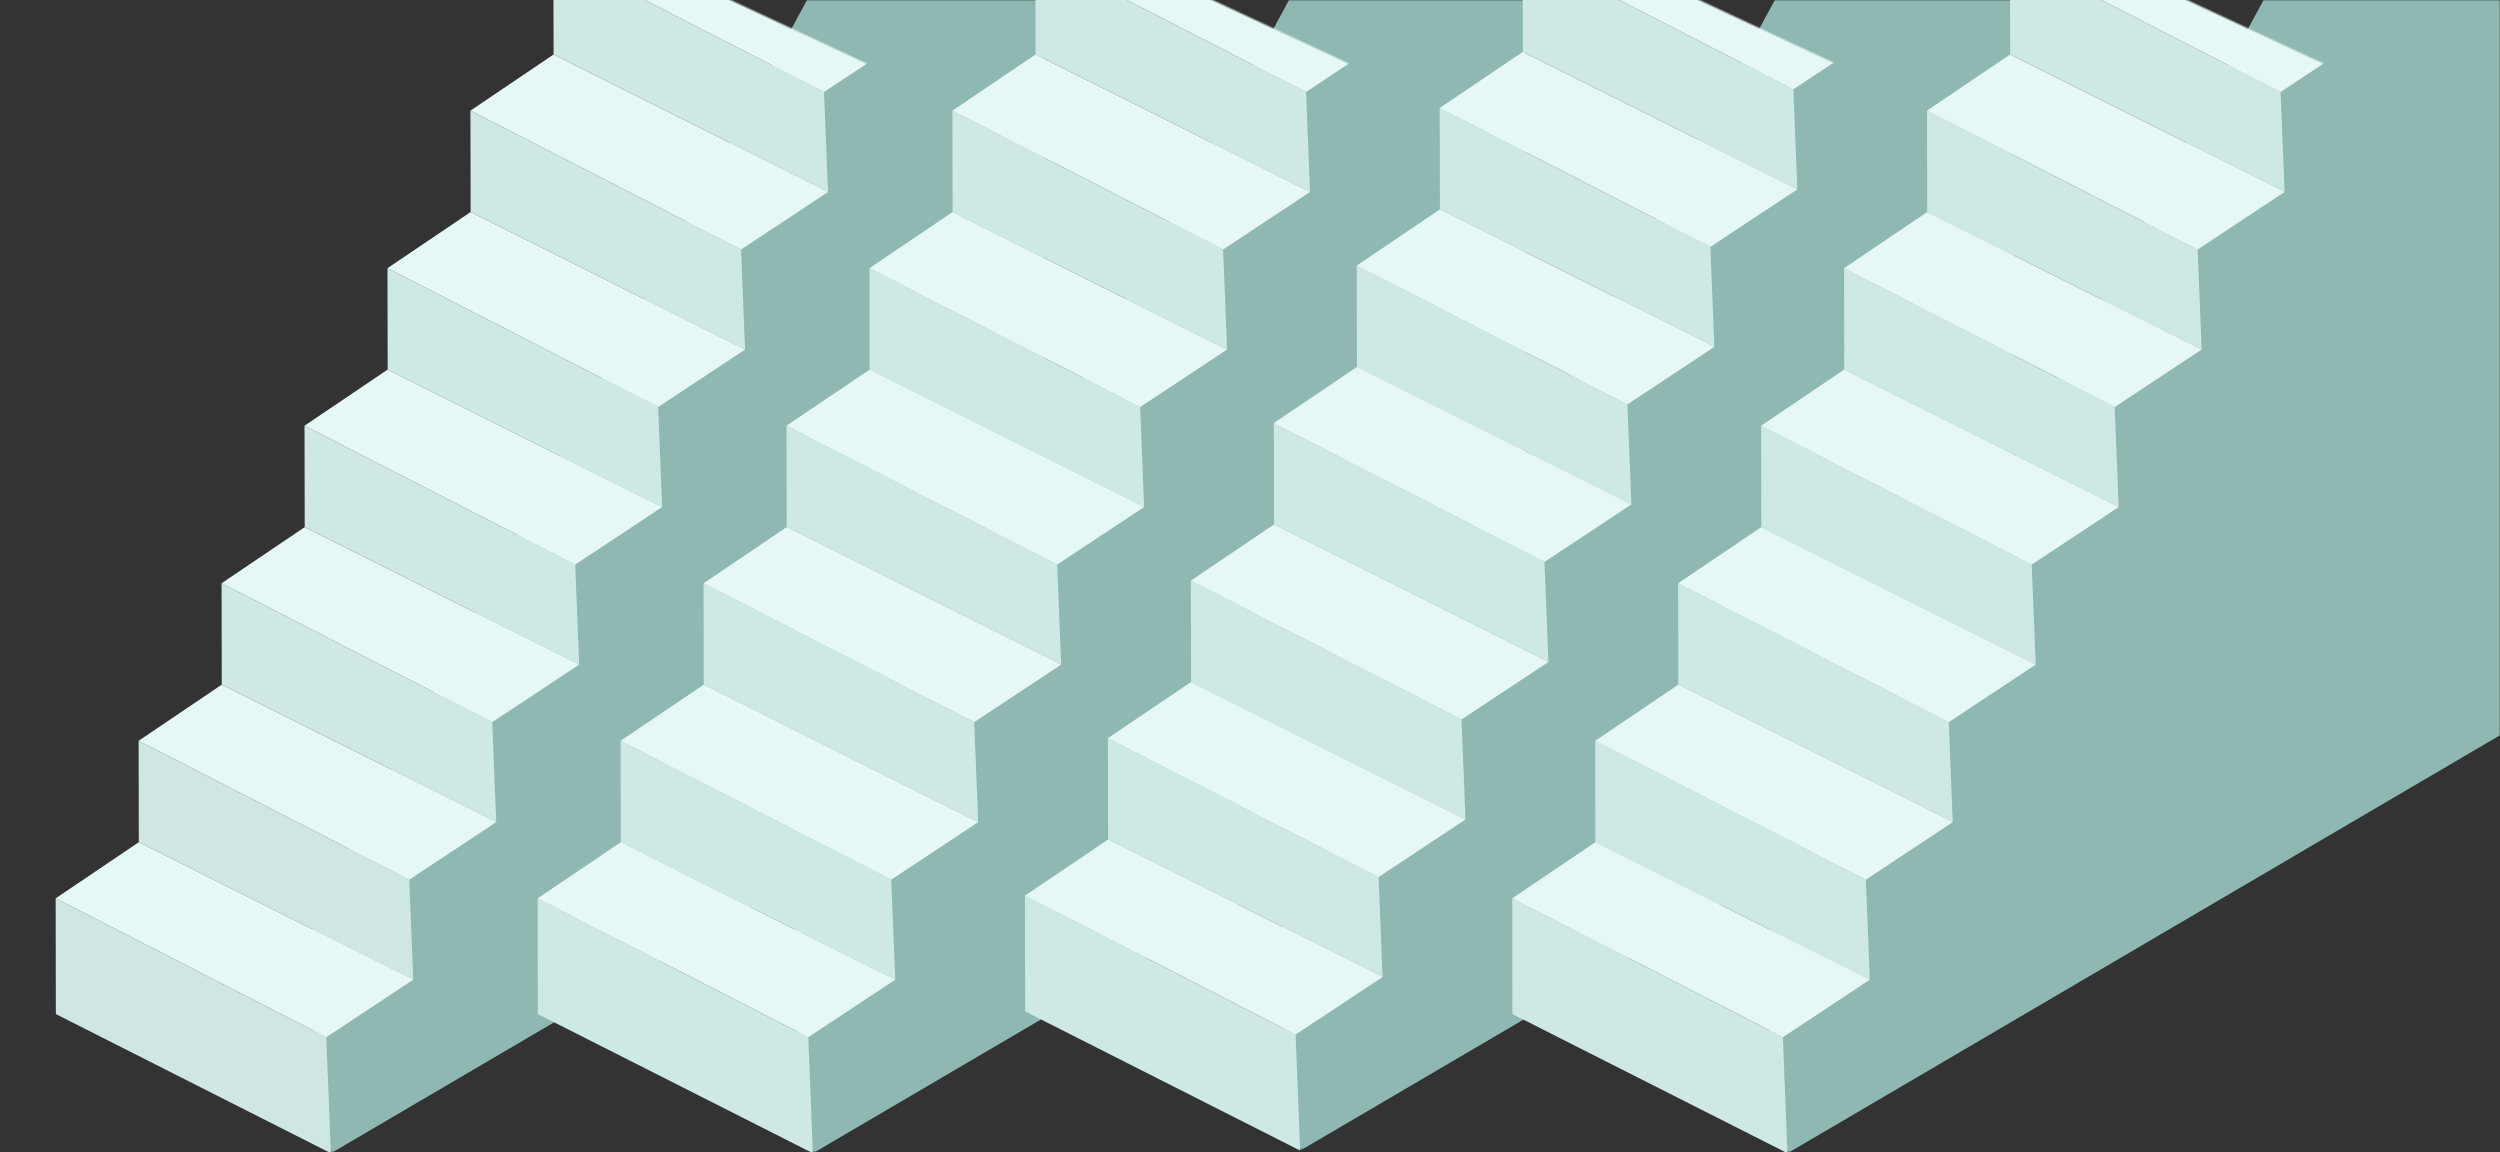 <?xml version="1.0" encoding="UTF-8"?>
<svg width="944px" height="435px" viewBox="0 0 944 435" version="1.1" xmlns="http://www.w3.org/2000/svg" xmlns:xlink="http://www.w3.org/1999/xlink">
    <rect x="0" y="0" width="944" height="435" fill="#333333" stroke="none"/>
    <!-- Generator: Sketch 42 (36781) - http://www.bohemiancoding.com/sketch -->
    <title>Artboard 3</title>
    <desc>Created with Sketch.</desc>
    <defs>
        <polygon id="path-1" points="0 0 394 0 394 435 107.922 435 0 435 0 384.87"></polygon>
        <polygon id="path-3" points="0 0 394 0 394 435 107.922 435 0 435 0 384.87"></polygon>
        <polygon id="path-5" points="184 -1 578 -1 578 434 291.922 434 184 434 184 383.87"></polygon>
        <polygon id="path-7" points="0 0 394 0 394 435 107.922 435 0 435 0 384.87"></polygon>
    </defs>
    <g id="Page-1" stroke="none" stroke-width="1" fill="none" fill-rule="evenodd">
        <g id="Artboard-3">
            <g id="stairs">
                <g id="Group">
                    <mask id="mask-2" fill="white">
                        <use xlink:href="#path-1"></use>
                    </mask>
                    <g id="Rectangle-6"></g>
                    <path d="M346.401,-76.843 L430.866,-76.843 L430.866,256 L124.972,435.459 C124.972,435.459 111.598,362.387 120.077,343.396 C128.557,324.405 346.401,-76.843 346.401,-76.843 Z" id="Rectangle-5" fill="#8EB8B1" mask="url(#mask-2)"></path>
                    <polygon id="Rectangle-4" fill="#CEE7E3" mask="url(#mask-2)" transform="translate(104.014, 325.181) rotate(27) translate(-104.014, -325.181) " points="37.337 308.145 152.205 308.468 170.692 341.419 54.78 342.216"></polygon>
                    <polygon id="Rectangle" fill="#E6F8F5" mask="url(#mask-2)" transform="translate(119.628, 295.573) rotate(25) translate(-119.628, -295.573) " points="71.44 277.16 187.309 280.41 166.734 313.985 51.948 309.653"></polygon>
                    <polygon id="Rectangle-4" fill="#CEE8E3" mask="url(#mask-2)" transform="translate(135.338, 265.694) rotate(27) translate(-135.338, -265.694) " points="68.661 248.658 183.528 248.981 202.016 281.932 86.104 282.729"></polygon>
                    <polygon id="Rectangle" fill="#E6F8F5" mask="url(#mask-2)" transform="translate(150.952, 236.086) rotate(25) translate(-150.952, -236.086) " points="102.764 217.673 218.633 220.922 198.058 254.498 83.272 250.166"></polygon>
                    <polygon id="Rectangle-4" fill="#CEE7E3" mask="url(#mask-2)" transform="translate(72.902, 387.483) rotate(27) translate(-72.902, -387.483) " points="4.758 368.035 119.626 368.358 141.046 406.601 24.659 406.931"></polygon>
                    <polygon id="Rectangle" fill="#E6F8F5" mask="url(#mask-2)" transform="translate(88.305, 355.06) rotate(25) translate(-88.305, -355.06) " points="40.116 336.647 155.985 339.897 135.41 373.473 20.624 369.14"></polygon>
                    <polygon id="Rectangle-4-Copy-3" fill="#CEE8E3" mask="url(#mask-2)" transform="translate(197.986, 146.719) rotate(27) translate(-197.986, -146.719) " points="131.309 129.684 246.176 130.007 264.663 162.958 148.751 163.755"></polygon>
                    <polygon id="Rectangle-Copy-3" fill="#E6F8F5" mask="url(#mask-2)" transform="translate(213.6, 117.112) rotate(25) translate(-213.6, -117.112) " points="165.411 98.699 281.28 101.948 260.706 135.524 145.919 131.192"></polygon>
                    <polygon id="Rectangle-4-Copy-2" fill="#CEE8E3" mask="url(#mask-2)" transform="translate(229.31, 87.232) rotate(27) translate(-229.31, -87.232) " points="162.632 70.197 277.5 70.52 295.987 103.47 180.075 104.268"></polygon>
                    <polygon id="Rectangle-Copy-2" fill="#E6F8F5" mask="url(#mask-2)" transform="translate(244.924, 57.624) rotate(25) translate(-244.924, -57.624) " points="196.735 39.212 312.604 42.461 292.029 76.037 177.243 71.705"></polygon>
                    <polygon id="Rectangle-4-Copy" fill="#CEE8E3" mask="url(#mask-2)" transform="translate(166.662, 206.207) rotate(27) translate(-166.662, -206.207) " points="99.985 189.171 214.852 189.494 233.339 222.445 117.428 223.242"></polygon>
                    <polygon id="Rectangle-Copy" fill="#E6F8F5" mask="url(#mask-2)" transform="translate(182.276, 176.599) rotate(25) translate(-182.276, -176.599) " points="134.088 158.186 249.957 161.435 229.382 195.011 114.596 190.679"></polygon>
                    <polygon id="Rectangle-4-Copy-6" fill="#CEE8E3" mask="url(#mask-2)" transform="translate(291.957, -31.742) rotate(27) translate(-291.957, 31.742) " points="225.28 -48.777 340.147 -48.454 358.635 -15.504 242.723 -14.707"></polygon>
                    <polygon id="Rectangle-4-Copy-4" fill="#CEE8E3" mask="url(#mask-2)" transform="translate(260.633, 27.745) rotate(27) translate(-260.633, -27.745) " points="193.956 10.71 308.824 11.033 327.311 43.983 211.399 44.781"></polygon>
                    <polygon id="Rectangle-Copy-4" fill="#E6F8F5" mask="url(#mask-2)" transform="translate(276.247, -1.863) rotate(25) translate(-276.247, 1.863) " points="228.059 -20.275 343.928 -17.026 323.353 16.55 208.567 12.217"></polygon>
                </g>
                <g id="Group-2" transform="translate(182, 0)">
                    <mask id="mask-4" fill="white">
                        <use xlink:href="#path-3"></use>
                    </mask>
                    <g id="Rectangle-6"></g>
                    <path d="M346.401,-76.843 L430.866,-76.843 L430.866,256 L124.972,435.459 C124.972,435.459 111.598,362.387 120.077,343.396 C128.557,324.405 346.401,-76.843 346.401,-76.843 Z" id="Rectangle-5" fill="#8EB8B1" mask="url(#mask-4)"></path>
                    <polygon id="Rectangle-4" fill="#CEE8E3" mask="url(#mask-4)" transform="translate(104.014, 325.181) rotate(27) translate(-104.014, -325.181) " points="37.337 308.145 152.205 308.468 170.692 341.419 54.78 342.216"></polygon>
                    <polygon id="Rectangle" fill="#E6F8F5" mask="url(#mask-4)" transform="translate(119.628, 295.573) rotate(25) translate(-119.628, -295.573) " points="71.44 277.16 187.309 280.41 166.734 313.985 51.948 309.653"></polygon>
                    <polygon id="Rectangle-4" fill="#CEE8E3" mask="url(#mask-4)" transform="translate(135.338, 265.694) rotate(27) translate(-135.338, -265.694) " points="68.661 248.658 183.528 248.981 202.016 281.932 86.104 282.729"></polygon>
                    <polygon id="Rectangle" fill="#E6F8F5" mask="url(#mask-4)" transform="translate(150.952, 236.086) rotate(25) translate(-150.952, -236.086) " points="102.764 217.673 218.633 220.922 198.058 254.498 83.272 250.166"></polygon>
                    <polygon id="Rectangle-4" fill="#CEE8E3" mask="url(#mask-4)" transform="translate(72.902, 387.483) rotate(27) translate(-72.902, -387.483) " points="4.758 368.035 119.626 368.358 141.046 406.601 24.659 406.931"></polygon>
                    <polygon id="Rectangle" fill="#E6F8F5" mask="url(#mask-4)" transform="translate(88.305, 355.06) rotate(25) translate(-88.305, -355.06) " points="40.116 336.647 155.985 339.897 135.41 373.473 20.624 369.14"></polygon>
                    <polygon id="Rectangle-4-Copy-3" fill="#CEE8E3" mask="url(#mask-4)" transform="translate(197.986, 146.719) rotate(27) translate(-197.986, -146.719) " points="131.309 129.684 246.176 130.007 264.663 162.958 148.751 163.755"></polygon>
                    <polygon id="Rectangle-Copy-3" fill="#E6F8F5" mask="url(#mask-4)" transform="translate(213.6, 117.112) rotate(25) translate(-213.6, -117.112) " points="165.411 98.699 281.28 101.948 260.706 135.524 145.919 131.192"></polygon>
                    <polygon id="Rectangle-4-Copy-2" fill="#CEE8E3" mask="url(#mask-4)" transform="translate(229.31, 87.232) rotate(27) translate(-229.31, -87.232) " points="162.632 70.197 277.5 70.52 295.987 103.47 180.075 104.268"></polygon>
                    <polygon id="Rectangle-Copy-2" fill="#E6F8F5" mask="url(#mask-4)" transform="translate(244.924, 57.624) rotate(25) translate(-244.924, -57.624) " points="196.735 39.212 312.604 42.461 292.029 76.037 177.243 71.705"></polygon>
                    <polygon id="Rectangle-4-Copy" fill="#CEE8E3" mask="url(#mask-4)" transform="translate(166.662, 206.207) rotate(27) translate(-166.662, -206.207) " points="99.985 189.171 214.852 189.494 233.339 222.445 117.428 223.242"></polygon>
                    <polygon id="Rectangle-Copy" fill="#E6F8F5" mask="url(#mask-4)" transform="translate(182.276, 176.599) rotate(25) translate(-182.276, -176.599) " points="134.088 158.186 249.957 161.435 229.382 195.011 114.596 190.679"></polygon>
                    <polygon id="Rectangle-4-Copy-6" fill="#CEE8E3" mask="url(#mask-4)" transform="translate(291.957, -31.742) rotate(27) translate(-291.957, 31.742) " points="225.28 -48.777 340.147 -48.454 358.635 -15.504 242.723 -14.707"></polygon>
                    <polygon id="Rectangle-4-Copy-4" fill="#CEE8E3" mask="url(#mask-4)" transform="translate(260.633, 27.745) rotate(27) translate(-260.633, -27.745) " points="193.956 10.71 308.824 11.033 327.311 43.983 211.399 44.781"></polygon>
                    <polygon id="Rectangle-Copy-4" fill="#E6F8F5" mask="url(#mask-4)" transform="translate(276.247, -1.863) rotate(25) translate(-276.247, 1.863) " points="228.059 -20.275 343.928 -17.026 323.353 16.55 208.567 12.217"></polygon>
                    <mask id="mask-6" fill="white">
                        <use xlink:href="#path-5"></use>
                    </mask>
                    <g id="Rectangle-6"></g>
                    <path d="M530.401,-77.843 L614.866,-77.843 L614.866,255 L308.972,434.459 C308.972,434.459 295.598,361.387 304.077,342.396 C312.557,323.405 530.401,-77.843 530.401,-77.843 Z" id="Rectangle-5" fill="#8EB8B1" mask="url(#mask-6)"></path>
                    <polygon id="Rectangle-4" fill="#CEE8E3" mask="url(#mask-6)" transform="translate(288.014, 324.181) rotate(27) translate(-288.014, -324.181) " points="221.337 307.145 336.205 307.468 354.692 340.419 238.78 341.216"></polygon>
                    <polygon id="Rectangle" fill="#E6F8F5" mask="url(#mask-6)" transform="translate(303.628, 294.573) rotate(25) translate(-303.628, -294.573) " points="255.44 276.16 371.309 279.41 350.734 312.985 235.948 308.653"></polygon>
                    <polygon id="Rectangle-4" fill="#CEE8E3" mask="url(#mask-6)" transform="translate(319.338, 264.694) rotate(27) translate(-319.338, -264.694) " points="252.661 247.658 367.528 247.981 386.016 280.932 270.104 281.729"></polygon>
                    <polygon id="Rectangle" fill="#E6F8F5" mask="url(#mask-6)" transform="translate(334.952, 235.086) rotate(25) translate(-334.952, -235.086) " points="286.764 216.673 402.633 219.922 382.058 253.498 267.272 249.166"></polygon>
                    <polygon id="Rectangle-4" fill="#CEE8E3" mask="url(#mask-6)" transform="translate(256.902, 386.483) rotate(27) translate(-256.902, -386.483) " points="188.758 367.035 303.626 367.358 325.046 405.601 208.659 405.931"></polygon>
                    <polygon id="Rectangle" fill="#E6F8F5" mask="url(#mask-6)" transform="translate(272.305, 354.06) rotate(25) translate(-272.305, -354.06) " points="224.116 335.647 339.985 338.897 319.41 372.473 204.624 368.14"></polygon>
                    <polygon id="Rectangle-4-Copy-3" fill="#CEE8E3" mask="url(#mask-6)" transform="translate(381.986, 145.719) rotate(27) translate(-381.986, -145.719) " points="315.309 128.684 430.176 129.007 448.663 161.958 332.751 162.755"></polygon>
                    <polygon id="Rectangle-Copy-3" fill="#E6F8F5" mask="url(#mask-6)" transform="translate(397.6, 116.112) rotate(25) translate(-397.6, -116.112) " points="349.411 97.699 465.28 100.948 444.706 134.524 329.919 130.192"></polygon>
                    <polygon id="Rectangle-4-Copy-2" fill="#CEE8E3" mask="url(#mask-6)" transform="translate(413.31, 86.232) rotate(27) translate(-413.31, -86.232) " points="346.632 69.197 461.5 69.52 479.987 102.47 364.075 103.268"></polygon>
                    <polygon id="Rectangle-Copy-2" fill="#E6F8F5" mask="url(#mask-6)" transform="translate(428.924, 56.624) rotate(25) translate(-428.924, -56.624) " points="380.735 38.212 496.604 41.461 476.029 75.037 361.243 70.705"></polygon>
                    <polygon id="Rectangle-4-Copy" fill="#CEE8E3" mask="url(#mask-6)" transform="translate(350.662, 205.207) rotate(27) translate(-350.662, -205.207) " points="283.985 188.171 398.852 188.494 417.339 221.445 301.428 222.242"></polygon>
                    <polygon id="Rectangle-Copy" fill="#E6F8F5" mask="url(#mask-6)" transform="translate(366.276, 175.599) rotate(25) translate(-366.276, -175.599) " points="318.088 157.186 433.957 160.435 413.382 194.011 298.596 189.679"></polygon>
                    <polygon id="Rectangle-4-Copy-6" fill="#CEE8E3" mask="url(#mask-6)" transform="translate(475.957, -32.742) rotate(27) translate(-475.957, 32.742) " points="409.28 -49.777 524.147 -49.454 542.635 -16.504 426.723 -15.707"></polygon>
                    <polygon id="Rectangle-4-Copy-4" fill="#CEE8E3" mask="url(#mask-6)" transform="translate(444.633, 26.745) rotate(27) translate(-444.633, -26.745) " points="377.956 9.71 492.824 10.033 511.311 42.983 395.399 43.781"></polygon>
                    <polygon id="Rectangle-Copy-4" fill="#E6F8F5" mask="url(#mask-6)" transform="translate(460.247, -2.863) rotate(25) translate(-460.247, 2.863) " points="412.059 -21.275 527.928 -18.026 507.353 15.55 392.567 11.217"></polygon>
                </g>
                <g id="Group-3" transform="translate(550, 0)">
                    <mask id="mask-8" fill="white">
                        <use xlink:href="#path-7"></use>
                    </mask>
                    <g id="Rectangle-6"></g>
                    <path d="M346.401,-76.843 L430.866,-76.843 L430.866,256 L124.972,435.459 C124.972,435.459 111.598,362.387 120.077,343.396 C128.557,324.405 346.401,-76.843 346.401,-76.843 Z" id="Rectangle-5" fill="#8EB8B1" mask="url(#mask-8)"></path>
                    <polygon id="Rectangle-4" fill="#CEE8E3" mask="url(#mask-8)" transform="translate(104.014, 325.181) rotate(27) translate(-104.014, -325.181) " points="37.337 308.145 152.205 308.468 170.692 341.419 54.78 342.216"></polygon>
                    <polygon id="Rectangle" fill="#E6F8F5" mask="url(#mask-8)" transform="translate(119.628, 295.573) rotate(25) translate(-119.628, -295.573) " points="71.44 277.16 187.309 280.41 166.734 313.985 51.948 309.653"></polygon>
                    <polygon id="Rectangle-4" fill="#CEE8E3" mask="url(#mask-8)" transform="translate(135.338, 265.694) rotate(27) translate(-135.338, -265.694) " points="68.661 248.658 183.528 248.981 202.016 281.932 86.104 282.729"></polygon>
                    <polygon id="Rectangle" fill="#E6F8F5" mask="url(#mask-8)" transform="translate(150.952, 236.086) rotate(25) translate(-150.952, -236.086) " points="102.764 217.673 218.633 220.922 198.058 254.498 83.272 250.166"></polygon>
                    <polygon id="Rectangle-4" fill="#CEE8E3" mask="url(#mask-8)" transform="translate(72.902, 387.483) rotate(27) translate(-72.902, -387.483) " points="4.758 368.035 119.626 368.358 141.046 406.601 24.659 406.931"></polygon>
                    <polygon id="Rectangle" fill="#E6F8F5" mask="url(#mask-8)" transform="translate(88.305, 355.06) rotate(25) translate(-88.305, -355.06) " points="40.116 336.647 155.985 339.897 135.41 373.473 20.624 369.14"></polygon>
                    <polygon id="Rectangle-4-Copy-3" fill="#CEE8E3" mask="url(#mask-8)" transform="translate(197.986, 146.719) rotate(27) translate(-197.986, -146.719) " points="131.309 129.684 246.176 130.007 264.663 162.958 148.751 163.755"></polygon>
                    <polygon id="Rectangle-Copy-3" fill="#E6F8F5" mask="url(#mask-8)" transform="translate(213.6, 117.112) rotate(25) translate(-213.6, -117.112) " points="165.411 98.699 281.28 101.948 260.706 135.524 145.919 131.192"></polygon>
                    <polygon id="Rectangle-4-Copy-2" fill="#CEE8E3" mask="url(#mask-8)" transform="translate(229.31, 87.232) rotate(27) translate(-229.31, -87.232) " points="162.632 70.197 277.5 70.52 295.987 103.47 180.075 104.268"></polygon>
                    <polygon id="Rectangle-Copy-2" fill="#E6F8F5" mask="url(#mask-8)" transform="translate(244.924, 57.624) rotate(25) translate(-244.924, -57.624) " points="196.735 39.212 312.604 42.461 292.029 76.037 177.243 71.705"></polygon>
                    <polygon id="Rectangle-4-Copy" fill="#CEE8E3" mask="url(#mask-8)" transform="translate(166.662, 206.207) rotate(27) translate(-166.662, -206.207) " points="99.985 189.171 214.852 189.494 233.339 222.445 117.428 223.242"></polygon>
                    <polygon id="Rectangle-Copy" fill="#E6F8F5" mask="url(#mask-8)" transform="translate(182.276, 176.599) rotate(25) translate(-182.276, -176.599) " points="134.088 158.186 249.957 161.435 229.382 195.011 114.596 190.679"></polygon>
                    <polygon id="Rectangle-4-Copy-6" fill="#CEE8E3" mask="url(#mask-8)" transform="translate(291.957, -31.742) rotate(27) translate(-291.957, 31.742) " points="225.28 -48.777 340.147 -48.454 358.635 -15.504 242.723 -14.707"></polygon>
                    <polygon id="Rectangle-4-Copy-4" fill="#CEE8E3" mask="url(#mask-8)" transform="translate(260.633, 27.745) rotate(27) translate(-260.633, -27.745) " points="193.956 10.71 308.824 11.033 327.311 43.983 211.399 44.781"></polygon>
                    <polygon id="Rectangle-Copy-4" fill="#E6F8F5" mask="url(#mask-8)" transform="translate(276.247, -1.863) rotate(25) translate(-276.247, 1.863) " points="228.059 -20.275 343.928 -17.026 323.353 16.55 208.567 12.217"></polygon>
                </g>
            </g>
        </g>
    </g>
</svg>